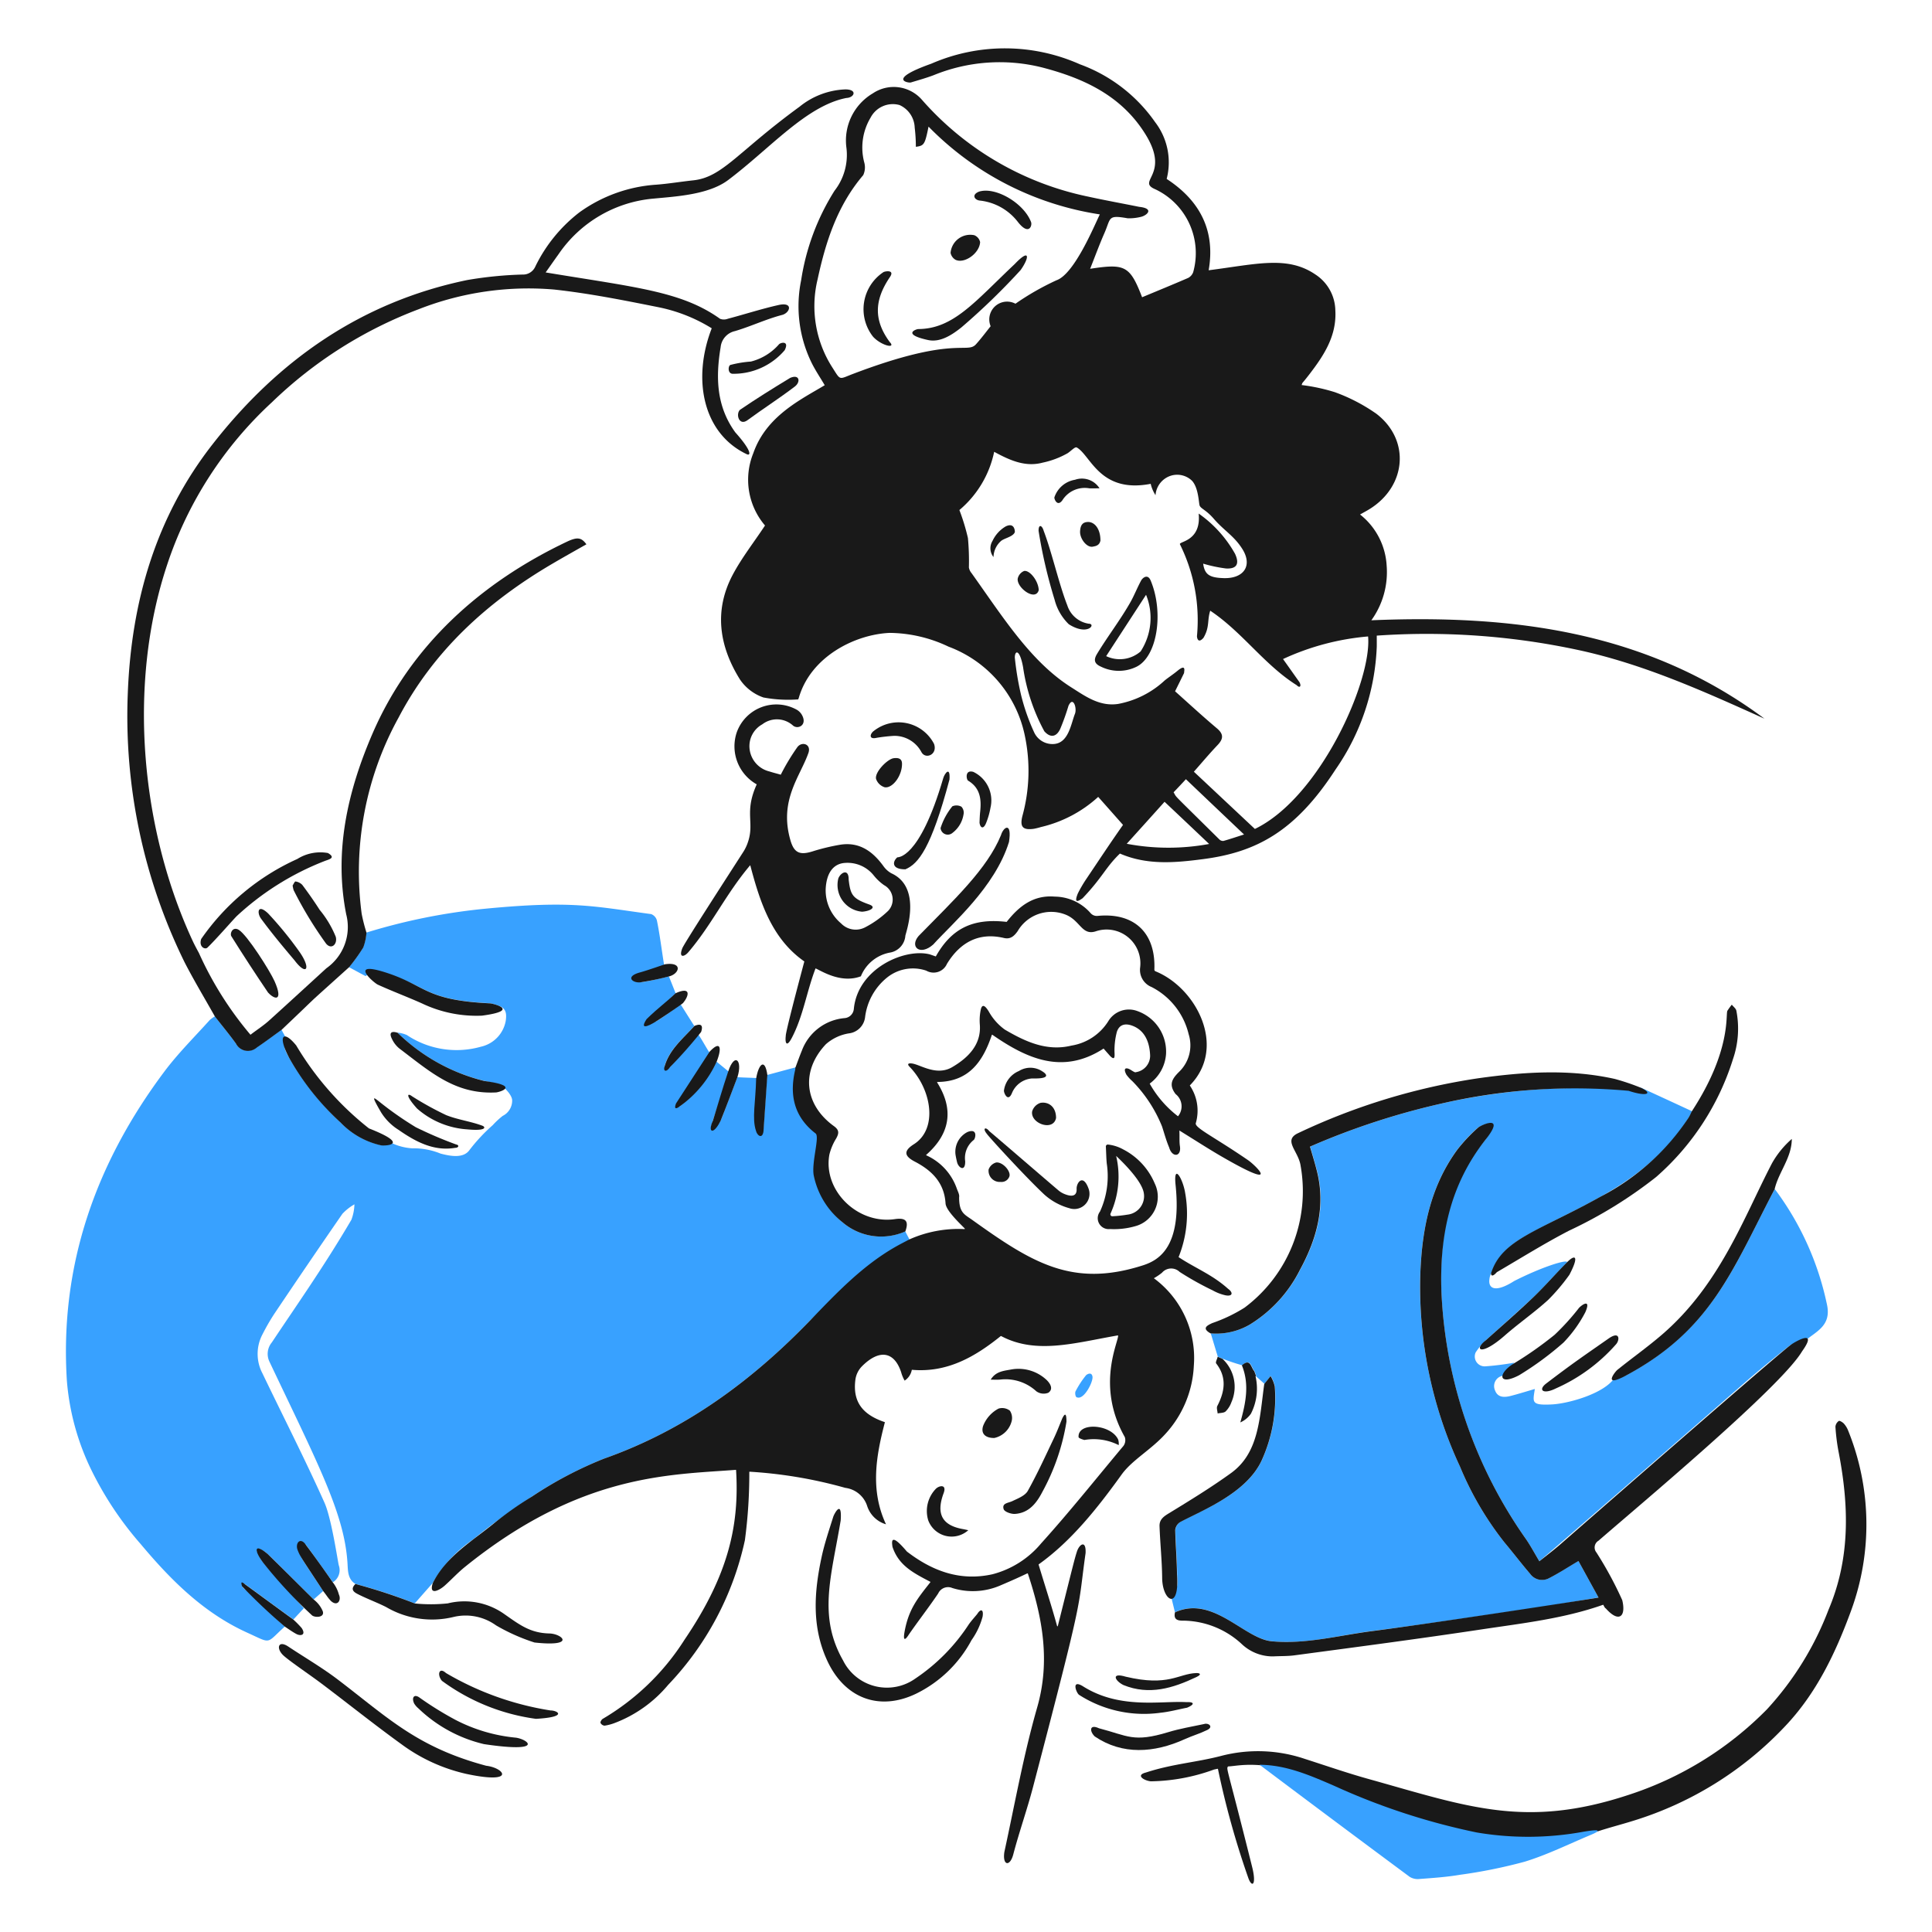 <svg xmlns="http://www.w3.org/2000/svg" viewBox="0 0 200 200" height="800" width="800"><path d="M79.414 111.28c.969-.249 2.137-.585 3.106-.825a3.454 3.454 0 0 1-.072.384 5.727 5.727 0 0 0 2.186 6.445c.372.286-.4 2.873-.177 4.331a7.988 7.988 0 0 0 2.73 4.891 6.136 6.136 0 0 0 6.525.961c.136.28.344.656.488.937a93.738 93.738 0 0 0-10.255 8.2c-6.113 6.344-13.01 11.422-21.423 14.394A40.239 40.239 0 0 0 55 154.966a73.486 73.486 0 0 0-6.028 4.395 13.527 13.527 0 0 0-4.187 4.523l-1.849 2.1a53.458 53.458 0 0 0-6.149-2.018c-.768-.48-.768-1.305-.808-2.033-.281-5.141-2.983-10.224-8.094-20.991a1.86 1.86 0 0 1 .256-1.977c2.491-3.745 5.406-7.87 8.238-12.7a4.974 4.974 0 0 0 .312-1.593 5.281 5.281 0 0 0-1.248.985 957.851 957.851 0 0 0-7.069 10.383 22.046 22.046 0 0 0-1.193 2.073 4.334 4.334 0 0 0-.008 4.067c2.141 4.461 4.4 8.871 6.42 13.385.728 1.626 1.374 6.085 1.481 6.485a1.476 1.476 0 0 1-.616 1.745c-.921-1.289-1.828-2.584-2.77-3.859-.112-.152-.424-.168-.641-.248a1.317 1.317 0 0 0-.1.689c.176.939.048.572 2.506 4.327-.328.3-.656.58-.985.876-5.858-5.8-4.466-4.54-5.6-5.267-.1.08-.193.168-.281.248.734 1.362-.492-.048 4.868 5.924-.361.384-.721.776-1.081 1.161-1.681-1.225-3.362-2.458-5.044-3.683a7 7 0 0 1-.272.232c.16.3.649.576.881.777 1.3 1.126 2.233 2.3 3.554 3.4-2.017 1.809-1.3 1.82-3.9.641-4.509-2.045-7.894-5.428-11.032-9.175a35 35 0 0 1-5.075-7.605 25.722 25.722 0 0 1-2.562-9.286c-.767-11.969 3-22.55 10.1-32.031 1.409-1.88 3.1-3.556 4.683-5.315a3.2 3.2 0 0 1 .536-.385c.721.929 1.467 1.833 2.162 2.778a1.4 1.4 0 0 0 2.177.425c.874-.584 1.706-1.217 2.554-1.826.16.289.312.577.472.865-.432.817.014 1.49.385 2.145a28.208 28.208 0 0 0 5.243 6.565 8.26 8.26 0 0 0 4.187 2.37 3.49 3.49 0 0 0 1.145-.2 5.89 5.89 0 0 0 2.105.536 7.334 7.334 0 0 1 2.931.544c1.016.267 2.354.521 2.986-.352a17.8 17.8 0 0 1 2.41-2.583 8.4 8.4 0 0 1 1.041-.968 1.761 1.761 0 0 0 .977-1.634c-.031-.544-.769-1.224-.769-1.224l-.216-.313c-.624-.152-1.249-.318-1.881-.448a19.472 19.472 0 0 1-9.015-5 3.159 3.159 0 0 1 .977.248 9.272 9.272 0 0 0 7.677 1.209 3.35 3.35 0 0 0 2.562-2.666c.08-.6.112-1.233-.616-1.529a4.776 4.776 0 0 0-1.049-.305c-6.681-.323-6.556-1.834-10.2-2.858-.849-.238-1.777-.608-2.642.049-.576-.3-1.145-.617-1.721-.921a18.811 18.811 0 0 0 1.465-2.042 5.263 5.263 0 0 0 .328-1.537 62.2 62.2 0 0 1 12.492-2.492c8.871-.84 11.054-.226 17 .576a.969.969 0 0 1 .592.657c.312 1.5.5 3.13.753 4.643-.841.28-1.615.654-2.442.968a2.958 2.958 0 0 0-.777.353c.385.136.557.463.917.416.944-.123 1.865-.376 2.794-.584.232.576.46 1.152.692 1.737-1.04 1.008-1.393 1.585-2.625 2.954.6-.224.417.09.736-.112.828-.524 1.617-1.113 2.418-1.673.472.744.936 1.489 1.409 2.225-1.177 1.3-2.61 2.434-3.1 4.211.112.1.224.2.328.3 1.1-1.121 2.081-2.538 3.178-3.65.352.5.849 1.433 1.193 1.937-1.161 1.785-2.226 3.555-3.386 5.34l.24.208a21.792 21.792 0 0 0 2.081-1.953 27.717 27.717 0 0 0 1.769-2.706c.393.336.9.736 1.3 1.072-.592 1.906-1.289 3.755-1.881 5.66.112.048.232.1.344.152.8-.912.175.529 2.386-5.275.648.048 1.465.056 2.105.1-.029 1.27-.268 3.012-.248 4.267a4.042 4.042 0 0 0 .312 1.305l.521-.072c.131-1.954.259-3.891.395-5.828Z" fill="#38a1ff"></path><path d="M115.935 88.36c-1.5 1.441-1.769 2.425-3.866 4.627-.265.176-.993.736-.489-.5a13.575 13.575 0 0 1 .8-1.385c1.335-1.981 2.538-3.811 3.874-5.708-.808-.913-1.657-1.874-2.569-2.9a13.234 13.234 0 0 1-5.932 3.122 6.8 6.8 0 0 1-.745.184c-1.129.149-1.443-.2-1.177-1.3a17.65 17.65 0 0 0 .256-8.358 12.529 12.529 0 0 0-7.893-9.2 14.434 14.434 0 0 0-6.1-1.425c-3.595.16-8.164 2.452-9.4 6.717-.041.143-.136.272-.08.168a13.923 13.923 0 0 1-3.586-.2 4.844 4.844 0 0 1-2.428-1.863c-2.146-3.438-2.716-7.118-.753-10.831.928-1.754 2.178-3.339 3.347-5.108a7.3 7.3 0 0 1-1.209-7.493c1.343-3.859 4.954-5.56 7.389-7.029-.48-.824-1.041-1.633-1.449-2.514a13.333 13.333 0 0 1-.993-8.341 24.191 24.191 0 0 1 3.459-9.279 6.025 6.025 0 0 0 1.233-4.427 5.664 5.664 0 0 1 2.73-5.652 3.874 3.874 0 0 1 5.115.7 31.322 31.322 0 0 0 17.188 9.991c1.745.383 3.514.7 5.268 1.056 1.569.168.848.855.232 1.025a5.052 5.052 0 0 1-1.417.16c-2.114-.368-1.714-.048-2.426 1.569-.521 1.185-.961 2.4-1.465 3.659 3.587-.545 4.115-.352 5.38 2.946 1.6-.665 3.192-1.318 4.771-2a1.1 1.1 0 0 0 .52-.6 7.314 7.314 0 0 0-3.9-8.566c-2.068-.873 1.585-1.444-1.025-5.676-2.473-4.011-6.38-5.82-10.727-6.949a18.065 18.065 0 0 0-11.208.8c-.777.295-1.578.517-2.378.76-.208.064-2.562-.28 2.122-1.945a19.079 19.079 0 0 1 15.394.064 16.287 16.287 0 0 1 7.782 5.988 6.838 6.838 0 0 1 1.193 5.876c3.466 2.258 5.059 5.38 4.347 9.455 5.008-.644 8.161-1.532 11.055.44a4.529 4.529 0 0 1 2.058 3.7c.155 2.666-1.2 4.7-2.722 6.676-.876 1.132-.615.68-.769 1.065a19.306 19.306 0 0 1 3.435.737 18.3 18.3 0 0 1 4.3 2.233c3.537 2.707 3.125 7.5-.7 9.871-.3.184-.6.344-.985.56a7.256 7.256 0 0 1 2.754 5.292 8.519 8.519 0 0 1-1.585 5.66c14.626-.616 28.572 1.145 40.692 10.183-6.292-2.834-12.584-5.686-19.4-7.133a74.642 74.642 0 0 0-20.731-1.462c0 .408.006.785 0 1.153a23.913 23.913 0 0 1-4.283 12.729c-4.155 6.4-8.189 8.537-13.69 9.254-2.883.376-5.788.649-8.614-.576ZM105.12 31.44a27.6 27.6 0 0 1 4.243-2.425c1.857-.64 3.914-5.652 4.491-6.821a31.411 31.411 0 0 1-17.732-9.086c-.377 1.857-.457 1.977-1.313 2.089a16.529 16.529 0 0 0-.12-1.985 2.657 2.657 0 0 0-1.57-2.338 2.593 2.593 0 0 0-2.994 1.3 6.03 6.03 0 0 0-.664 4.619 1.906 1.906 0 0 1-.1 1.337C86.7 21.246 85.48 25 84.642 28.9a11.753 11.753 0 0 0 1.513 9.126c.9 1.409.648 1.25 2.169.672 10.516-3.998 11.776-2.012 12.713-3.063.59-.659 1.121-1.377 1.513-1.865a1.843 1.843 0 0 1 2.57-2.33Zm29.412 39.2c.208.417.008.617-.3.289-3.346-2.1-5.628-5.5-8.95-7.71-.328 1.025-.04 1.69-.7 2.81-.616.7-.68-.136-.672-.184a17.673 17.673 0 0 0-1.761-9.494c-.162-.32 2.225-.281 1.937-3.187a12.6 12.6 0 0 1 3.763 4.163c.482 1.032.192 1.587-.937 1.521a14.738 14.738 0 0 1-2.362-.5c.16 1.121.633 1.457 2.138 1.5 2.065.055 3.01-1.289 1.913-3.026-.849-1.345-1.883-1.888-2.938-3.106-.81-.936-1.321-1.033-1.473-1.369-.1-.225-.1-1.8-.777-2.562a2.2 2.2 0 0 0-2.321-.5 2.288 2.288 0 0 0-1.473 1.977 3.717 3.717 0 0 1-.5-1.177c-5.276 1.023-6.212-2.967-7.653-3.762-.185-.1-.568.344-.944.592a8.912 8.912 0 0 1-2.586.977c-1.817.489-3.419-.256-5.02-1.121a10.722 10.722 0 0 1-3.6 6.028 21.827 21.827 0 0 1 .884 2.901 25.824 25.824 0 0 1 .1 3.042 1.206 1.206 0 0 0 .273.585c3.287 4.61 6.137 9.176 10.319 11.824 1.465.928 2.93 2.005 4.851 1.721a9.677 9.677 0 0 0 4.811-2.418c.344-.288.9-.648 1.353-1.024.978-.808.625.2.673.232-.464.944-.464.944-.937 1.9 1.417 1.265 2.844 2.583 4.331 3.835.722.607.67 1.1.064 1.737-.828.869-1.593 1.785-2.449 2.754 2.161 2.025 4.243 3.979 6.316 5.924 6.765-3.258 12.128-15.379 11.72-19.926a26.154 26.154 0 0 0-8.806 2.338c.632.882 1.169 1.651 1.713 2.411Zm-9.358 16.732a1671.836 1671.836 0 0 0-4.62-4.371c-1.224 1.369-2.513 2.794-3.914 4.347a23.169 23.169 0 0 0 8.534.019Zm-3.683-5.348c.434.679-.53-.336 4.747 4.884a.528.528 0 0 0 .417.144c.722-.2 1.433-.448 2.129-.665a4273.71 4273.71 0 0 1-6.02-5.724c-.384.42-.817.876-1.273 1.356Zm-10.9-8.9a24.067 24.067 0 0 1-.833 2.322c-.39.857-1.025.961-1.649.256a19.83 19.83 0 0 1-2.2-6.637c-.35-1.905-.856-1.753-.856-.992a30.729 30.729 0 0 0 .64 3.842 21.434 21.434 0 0 0 1.345 3.859 2.085 2.085 0 0 0 2.106 1.241c1.479-.141 1.719-2.064 2.137-3.13.23-.607-.213-1.913-.693-.768Z" fill="#191919"></path><path d="M154.186 132.422c-.136.929.544 1.473 2.57.184 2.89-1.465 5.415-2.241 5.479-1.953-3.925 4.086-1.692 2.023-8.405 8.078a7.1 7.1 0 0 0-1.069 1.269 1.021 1.021 0 0 0 1.016 1.441 29.023 29.023 0 0 0 2.987-.377l-1.153 1.345a1.088 1.088 0 0 0-.841 1.537c.29.76.985.722 1.641.553.833-.215 1.649-.473 2.474-.713-.2 1.361-.432 1.71 1.761 1.6 1.665-.082 5.22-1.064 6.389-2.61a7.04 7.04 0 0 0 1.345-.424c8.905-4.843 10.962-10.94 15.338-19.269a30.2 30.2 0 0 1 5.38 11.832c.567 2.33-1.073 2.882-2.274 3.915a4.119 4.119 0 0 0-1.489.408c-1.659 1.3-3.29 2.642-4.875 4.027-6.307 5.509-20.318 17.708-21.111 18.348-.5-.832-.89-1.568-1.353-2.249a48.026 48.026 0 0 1-8.782-25.6c-.209-5.764.685-11.235 4.588-15.827a5.323 5.323 0 0 0 .6-1.425c-.072-.072-.144-.152-.216-.224a3.41 3.41 0 0 0-1.177.432 15.862 15.862 0 0 0-2.162 2.3c-2.774 3.792-3.637 8.19-3.818 12.769a43.975 43.975 0 0 0 4.107 20.03 32.723 32.723 0 0 0 4.595 7.837c.905 1.073 1.746 2.193 2.658 3.25a1.522 1.522 0 0 0 1.9.489c1.042-.525 2.025-1.169 3.106-1.81.641 1.161 1.313 2.394 2.082 3.787-2.242.368-4.347.755-6.461 1.065-5.667.831-11.328 1.675-17.012 2.409-3.442.445-6.845 1.4-10.367 1.049-2.911-.289-6.072-4.8-10.007-2.994-.144-.6-.3-1.209-.44-1.809.9-.5.68-1.377.672-2.138-.016-1.529-.153-3.058-.184-4.595a1.128 1.128 0 0 1 .521-.816c2.116-1.173 6.816-2.868 8.437-6.4a15.561 15.561 0 0 0 1.345-7.645 3.874 3.874 0 0 0-.432-1.065c-.216.272-.44.545-.656.817-.3-.264-.6-.537-.9-.8l.064-.008-.192-.512c-.352-.352-.376-1.409-1.281-.6a20.42 20.42 0 0 1-2.514-.88c-.248-.809-.488-1.617-.736-2.426a6.876 6.876 0 0 0 4.051-.9 14.036 14.036 0 0 0 5.187-5.635c1.768-3.228 2.727-6.622 1.761-10.328-.215-.824-.464-1.633-.7-2.465a76.051 76.051 0 0 1 13.5-4.435 65.266 65.266 0 0 1 20.014-1.4c.232.024.488-.168.729-.265q2.641 1.214 5.291 2.442a7.34 7.34 0 0 1-.344.673c-4.155 6.5-10.48 8.785-16.123 11.8-1.848.987-3.579 2.129-4.307 4.259a1.57 1.57 0 0 0-.207.652Z" fill="#38a1ff"></path><path d="M93.72 127.475a6.152 6.152 0 0 1-6.525-.961 8.3 8.3 0 0 1-2.97-4.9c-.2-1.381.635-3.947.208-4.275-2.233-1.719-2.735-3.986-2.113-6.6a.824.824 0 0 0 .008-.192c.224-.592.434-1.192.68-1.785a5.2 5.2 0 0 1 4.46-3.37 1.041 1.041 0 0 0 .92-.945c.4-4.186 5.252-6.316 7.862-5.652l.624.216c1.633-2.9 3.827-3.979 7.317-3.578.016 0 .024 0 .032-.016 1.249-1.585 2.738-2.786 4.964-2.6a4.992 4.992 0 0 1 3.714 1.713.854.854 0 0 0 .681.288c3.826-.39 6.092 1.745 5.916 5.6.024.04.048.072.072.112 4.275 1.7 7.474 7.873 3.618 11.816-.008.008-.016.032-.008.04a4.632 4.632 0 0 1 .609 3.883c-.137.481 1.9 1.419 5.427 3.843.712.489 3.629 3.294-2.7-.36-1.457-.842-2.866-1.762-4.427-2.722.032.64-.018 1.137.056 1.617.172 1.129-.809 1.209-1.113.144-.3-.7-.5-1.449-.737-2.178a14.328 14.328 0 0 0-3.074-4.691 4.032 4.032 0 0 1-.616-.672c-.4-.75.024-.761.44-.5.168.1.464.313.544.24a1.722 1.722 0 0 0 1.473-1.7c-.056-1.577-.664-2.689-1.881-3.122-.7-.248-1.306-.12-1.561.641a7.532 7.532 0 0 0-.248 2.065c.023.5.056.945-.448.448-.265-.3-.473-.536-.681-.776-4.2 2.722-7.885 1.089-11.512-1.425a.035.035 0 0 0-.056.016c-.907 2.7-2.337 4.843-5.628 4.867a.039.039 0 0 0-.032.056c1.746 2.774 1.361 5.292-1.129 7.485a.034.034 0 0 0 .008.056 5.905 5.905 0 0 1 3.147 3.419c.1.3.3.632.248.912-.008 1.626.561 1.784 1.369 2.362 6.164 4.411 10.351 7.043 17.668 4.691 1.721-.553 4.022-1.985 3.37-8.309-.242-2.346.758-.657.993.824a12.068 12.068 0 0 1-.673 6.613.029.029 0 0 0 .016.04c1.706 1.129 3.475 1.8 5.1 3.266.528.368.5.814-.264.672a4.776 4.776 0 0 1-1.329-.512 30.932 30.932 0 0 1-3.426-1.913 1.256 1.256 0 0 0-1.826.088 5.952 5.952 0 0 1-.84.568 10.247 10.247 0 0 1 4.139 9.039 11.189 11.189 0 0 1-2.914 7.044c-1.513 1.684-3.467 2.72-4.564 4.243-2.53 3.515-5.211 6.885-8.574 9.287-.016.008-.016.024-.016.04.657 2.185 1.337 4.253 1.914 6.356a.039.039 0 0 0 .072 0c1.638-6.54 1.71-6.855 1.969-7.685.253-.81.977-1.265.905.136-.872 6.143.035 3.334-5.436 24.2-.615 2.346-1.432 4.643-2.049 6.989-.344 1.305-1.137 1.16-.921-.257 1.089-5 1.987-10.054 3.394-14.954 1.387-4.827.546-9.305-.96-13.858-.034-.1-.019.022-2.93 1.257a7.159 7.159 0 0 1-4.892.232 1.124 1.124 0 0 0-1.465.569c-.964 1.423-2.02 2.783-3 4.195-.066.1-.762 1.26-.464-.32.427-2.265 1.321-3.355 2.65-5.036a.039.039 0 0 0-.008-.056c-1.739-.912-3.259-1.673-3.907-3.611-.064-.48-.264-1.593 1.489.481 2.626 2.017 5.507 3.1 8.862 2.353a9.75 9.75 0 0 0 5.036-3.194c2.952-3.267 5.7-6.722 8.525-10.095a1.014 1.014 0 0 0 .137-.912c-3.063-5.389-.556-10.02-.7-10.528-4.431.765-8.459 2.007-12.1.072a.036.036 0 0 0-.04 0c-2.65 2.13-5.524 3.819-9.207 3.491a1.7 1.7 0 0 1-.744 1.121 3.746 3.746 0 0 1-.368-.889c-.717-2.139-2.258-2.386-4.043-.6a2.437 2.437 0 0 0-.689 1.409c-.276 2.187.649 3.57 3.026 4.371.016.008.032.024.024.04-.912 3.49-1.529 7.012.12 10.543a2.912 2.912 0 0 1-1.953-1.905 2.733 2.733 0 0 0-2.257-1.866 46.769 46.769 0 0 0-9.9-1.673.037.037 0 0 0-.04.032 52.011 52.011 0 0 1-.457 7.061 31.266 31.266 0 0 1-7.949 14.978 13.405 13.405 0 0 1-5.564 3.955 5.006 5.006 0 0 1-1.017.264.523.523 0 0 1-.416-.288c-.039-.1.112-.353.24-.424a25.076 25.076 0 0 0 8.454-8.182c4.568-6.732 5.686-11.873 5.34-17.556 0-.024-.016-.04-.04-.032-6.822.525-16.067.383-28.028 10.047-.744.6-1.393 1.313-2.113 1.953-.513.456-1.657 1.073-1.217-.28 1.385-2.778 4.107-4.354 6.4-6.236a34.74 34.74 0 0 1 3.859-2.714A40.131 40.131 0 0 1 62.522 151c8.415-2.968 15.31-8.05 21.423-14.394 2.675-2.776 5.354-5.595 8.758-7.537.464-.265.953-.512 1.425-.761a12.445 12.445 0 0 1 5.716-1.072.037.037 0 0 0 .024-.064c-.561-.574-1.941-1.874-1.985-2.594-.133-2.161-1.434-3.418-3.187-4.331-1.105-.576-1.175-1.111-.088-1.8 2.517-1.6 1.82-5.686-.448-8.014-.32-.328-.072-.4.328-.328.865.16 2.5 1.3 4.091.36 1.65-.968 3.028-2.337 2.85-4.435a5.388 5.388 0 0 1 .088-1.449c.166-.876.608-.256.849.144a5.737 5.737 0 0 0 1.649 1.857c2.122 1.248 4.347 2.282 6.9 1.658a5.538 5.538 0 0 0 3.818-2.53 2.486 2.486 0 0 1 3.018-1.041 4.454 4.454 0 0 1 2.955 4.475 4.16 4.16 0 0 1-1.674 3.018c-.016.016-.008.032.008.056a11.067 11.067 0 0 0 2.906 3.339 1.615 1.615 0 0 0-.248-2.3c-.768-1.009-.321-1.618.36-2.3a3.807 3.807 0 0 0 .993-3.89 7.422 7.422 0 0 0-3.843-4.892 1.905 1.905 0 0 1-1.184-1.993 3.5 3.5 0 0 0-4.547-3.787c-1.5.52-1.624-1.132-3.211-1.729a4.017 4.017 0 0 0-4.915 1.721c-.366.522-.76.871-1.425.713-2.656-.632-4.582.519-5.9 2.682a1.512 1.512 0 0 1-2.138.7 4.276 4.276 0 0 0-4.059.713 6.242 6.242 0 0 0-2.273 4.083 1.915 1.915 0 0 1-1.7 1.7 4.735 4.735 0 0 0-2.362 1.12c-2.614 2.774-2.236 6.256.833 8.478.576.417.522.754.232 1.281a5.8 5.8 0 0 0-.7 1.657c-.688 3.718 2.93 7.27 6.805 6.685 1.12-.157 1.436.219 1.056 1.276Z" fill="#191919"></path><path d="M37.937 96.541a5.474 5.474 0 0 1-.328 1.537 18.811 18.811 0 0 1-1.465 2.042c-5.447 4.91-2.228 1.97-7 6.492-.848.609-1.687 1.244-2.554 1.826a1.393 1.393 0 0 1-2.177-.425c-.688-.945-1.441-1.857-2.162-2.778-1.048-1.865-2.153-3.7-3.13-5.595a57.753 57.753 0 0 1-5.892-27.868c.36-9.478 2.89-18.26 8.79-25.8C28.8 37.293 37.407 31.256 48.36 28.991a39.954 39.954 0 0 1 5.724-.569 1.385 1.385 0 0 0 1.329-.824 15.791 15.791 0 0 1 4.547-5.6 15.328 15.328 0 0 1 8.006-2.882c1.273-.1 2.538-.313 3.811-.449 3.025-.321 4.6-2.958 10.983-7.613a7.985 7.985 0 0 1 4.764-1.8c1.272.011.92.857.088.889-4.151.812-7.905 5.242-12.241 8.5-2.037 1.532-5.5 1.7-7.693 1.914a13.286 13.286 0 0 0-9.855 5.756c-.456.632-.9 1.273-1.337 1.889 9.334 1.547 14.078 1.957 18.053 4.8a1.115 1.115 0 0 0 .792 0c1.756-.463 3.488-1.028 5.26-1.425 1.569-.351 1.2.81.376 1.025-1.665.434-3.234 1.186-4.883 1.673a1.9 1.9 0 0 0-1.484 1.664c-.518 3.115-.449 6.117 1.521 8.823 1.673 1.865 1.65 2.479 1.168 2.249-4.535-2.162-5.651-7.773-3.61-13.025A16.721 16.721 0 0 0 68.15 31.8c-3.57-.715-7.157-1.431-10.775-1.826a31.086 31.086 0 0 0-14.026 2.034 44.439 44.439 0 0 0-15.195 9.63 39.875 39.875 0 0 0-10.847 16.813c-4.2 12.607-2.645 27.62 2.674 39.027.19.409.608 1.169.608 1.169a35.79 35.79 0 0 0 5.34 8.47c.68-.521 1.344-.946 1.929-1.473 1.895-1.708 5.846-5.338 5.94-5.42a5.219 5.219 0 0 0 2.042-5.572c-1.279-6.461.127-12.7 2.714-18.693 3.946-9.137 11.209-15.64 20.126-19.878 1.128-.536 1.521-.416 2.025.265-1.185.672-2.377 1.338-3.546 2.025C50.47 62.3 44.892 67.352 41.252 74.3a33.043 33.043 0 0 0-3.811 20.3 17.65 17.65 0 0 0 .496 1.941Z" fill="#191919"></path><path d="M121.635 166.91c3.936-1.805 7.146 2.727 10.007 2.994 3.516.329 6.917-.6 10.367-1.048 5.677-.731 21.231-3.1 23.473-3.475-.769-1.393-1.441-2.626-2.082-3.786-1.081.64-2.064 1.284-3.106 1.809a1.52 1.52 0 0 1-1.9-.489c-.914-1.063-1.761-2.185-2.658-3.25a32.85 32.85 0 0 1-4.595-7.837 43.936 43.936 0 0 1-4.107-20.03c.177-4.571 1.037-8.969 3.818-12.769a16.8 16.8 0 0 1 2.162-2.3c.282-.262 2.905-1.449.793 1.217-3.741 4.722-4.8 10.063-4.588 15.827a48.085 48.085 0 0 0 8.782 25.6c.463.681.849 1.409 1.353 2.25.8-.641 1.53-1.193 2.218-1.794 6.305-5.509 22.1-19.292 23.768-20.582.375-.29 2.986-1.841 1.2.657-2.2 3.7-16.876 15.947-21.062 19.589a.812.812 0 0 0-.217 1.217 38.151 38.151 0 0 1 2.674 4.939c.417 1.73-.36 2.37-1.7.857-.12-.056-.184-.248-.272-.384-4.1 1.449-8.4 1.921-12.649 2.562-6.42.968-12.855 1.812-19.293 2.673-.729.1-1.465.072-2.2.112a4.652 4.652 0 0 1-3.3-1.3 9.06 9.06 0 0 0-6-2.4c-.59.013-1.062-.09-.886-.859Z" fill="#191919"></path><path d="M127.167 182.857c-.5.112-1 .216-1.5.328a19.842 19.842 0 0 1-6.541 1.217c-.688-.071-1.609-.632-.5-.912 2.738-.9 5.244-1.05 7.83-1.73a15.137 15.137 0 0 1 8.6.313c2.185.7 4.356 1.456 6.565 2.073 10.3 2.874 16.29 5.2 27.027 1.641a35.414 35.414 0 0 0 14.282-8.854 32.01 32.01 0 0 0 6.356-10.287c2.3-5.4 2.113-10.9 1.017-16.491a20.781 20.781 0 0 1-.3-2.466.814.814 0 0 1 .352-.593c.08-.055.4.136.536.289a2.4 2.4 0 0 1 .44.736 25.929 25.929 0 0 1 .273 18.669c-1.6 4.356-3.577 8.5-6.8 11.9a36.147 36.147 0 0 1-15.683 9.783c-1.234.387-2.6.735-3.883 1.161-.44.04-.872.047-1.3.12a31.519 31.519 0 0 1-11.056.072 63.408 63.408 0 0 1-14.794-4.851c-6.847-3.133-9.848-2.134-10.921-2.118Z" fill="#191919"></path><path d="M84.425 100.248c-.92 2.386-1.278 4.969-2.473 7.221-.524.987-.7.5-.609-.24-.016-.392 1.3-5.372 1.922-7.7-3.315-2.313-4.564-6.012-5.6-9.966-2.53 2.986-3.961 6.142-6.413 9.014-.409.479-1.016.624-.624-.4.12-.393 4.344-6.916 6.34-10.023a4.426 4.426 0 0 0 .441-.929c.737-2.083-.4-3.1.928-6.028a4.519 4.519 0 0 1-2.073-5.372 4.354 4.354 0 0 1 6.188-2.37 1.444 1.444 0 0 1 .592.609c.537 1.041-.5 1.488-.984 1.017a2.48 2.48 0 0 0-3.146-.1A2.578 2.578 0 0 0 77.6 77.56a2.7 2.7 0 0 0 2.049 2.3c.392.128.793.224 1.177.336a22.376 22.376 0 0 1 1.737-2.882c.49-.591 1.441-.264 1.121.641-.876 2.479-3.056 4.89-1.857 9.038.384 1.329 1 1.548 2.305 1.137a21.371 21.371 0 0 1 2.778-.673c2.026-.349 3.423.661 4.547 2.21a2.508 2.508 0 0 0 .817.736c3.17 1.441 1.545 6 1.449 6.461a1.915 1.915 0 0 1-1.532 1.736 4.031 4.031 0 0 0-3.074 2.466c-2.082.791-4.139-.594-4.692-.818Zm1.049-8.206a4.467 4.467 0 0 0 1.593 3.547 2.1 2.1 0 0 0 2.49.408 10.3 10.3 0 0 0 2.378-1.7 1.692 1.692 0 0 0-.417-2.666 5.2 5.2 0 0 1-1.064-1 3.47 3.47 0 0 0-2.938-1.305c-1.306.066-1.968 1.116-2.042 2.716Z" fill="#191919"></path><path d="M130.393 182.689c2.754.016 5.2 1.089 7.67 2.154a69.385 69.385 0 0 0 14.794 4.851 31.729 31.729 0 0 0 11.055-.072c2.72-.454.913.264.665.368-2.234.937-4.426 2.022-6.733 2.73a52.9 52.9 0 0 1-6.732 1.361c-1.385.234-2.786.328-4.187.432a1.59 1.59 0 0 1-.985-.216q-7.792-5.778-15.547-11.608Z" fill="#38a1ff"></path><path d="M169.853 112.6c1.272.584.7.968-1.265.32a61.509 61.509 0 0 0-19.478 1.345 76.132 76.132 0 0 0-13.5 4.435c.24.832.494 1.649.7 2.465.953 3.7.008 7.093-1.761 10.328a13.985 13.985 0 0 1-5.187 5.636 6.9 6.9 0 0 1-4.051.9c-.921-.528-.368-.807.184-1.065a15.965 15.965 0 0 0 3.346-1.6 15.06 15.06 0 0 0 5.8-14.674c-.22-1.549-1.875-2.642-.248-3.394a66.165 66.165 0 0 1 18.645-5.676c4.707-.658 9.427-.977 14.13.072a23.882 23.882 0 0 1 2.685.908Z" fill="#191919"></path><path d="M154.362 131.774c1.143-3.519 4.949-4.332 11.352-7.91a24.278 24.278 0 0 0 9.078-8.149c.136-.217.232-.449.344-.673 4.119-6.293 3.48-10.056 3.683-10.407a7.232 7.232 0 0 1 .456-.632c.16.208.426.392.472.624a9.7 9.7 0 0 1-.352 5.02 26.847 26.847 0 0 1-7.957 12.2 45.92 45.92 0 0 1-9.023 5.556c-2.545 1.321-4.979 2.842-7.461 4.291-.584.664-.626.183-.592.08Z" fill="#191919"></path><path d="M101.717 167.359a7.521 7.521 0 0 1-1.144 2.425 12.955 12.955 0 0 1-5.692 5.524c-3.867 1.889-7.476.488-9.271-3.45-1.584-3.475-1.335-7.037-.568-10.624.3-1.425.781-2.827 1.217-4.219.095-.3.928-1.873.768.393-.97 5.8-2.369 9.882.248 14.482a5.066 5.066 0 0 0 7.47 1.881 19.653 19.653 0 0 0 5.547-5.62c.266-.375.577-.712.873-1.073.36-.578.68-.478.552.281Z" fill="#191919"></path><path d="M183.71 123.1c-4.41 8.435-6.55 14.538-15.338 19.269-2.53 1.362-1.192-.359-.953-.552 1.535-1.241 3.156-2.384 4.651-3.675 6.016-5.191 8.463-12.158 11.376-17.74a9.58 9.58 0 0 1 2.041-2.5c-.008 1.96-1.36 3.417-1.777 5.198Z" fill="#191919"></path><path d="M130.874 143.27c.216-.272.44-.545.656-.817a3.64 3.64 0 0 1 .432 1.065 15.525 15.525 0 0 1-1.345 7.645c-1.582 3.452-6.244 5.215-8.437 6.4a1.1 1.1 0 0 0-.521.816c.034 1.529.168 3.058.184 4.595.289 3.843-1.514 2.786-1.537.377-.017-1.786-.207-3.563-.272-5.348-.024-.656.361-.976.913-1.313 2.2-1.343 4.408-2.694 6.492-4.2 2.881-2.09 2.939-5.604 3.435-9.22Z" fill="#191919"></path><path d="M48.312 183.642a17.911 17.911 0 0 1-6.756-3.082c-2.812-2.031-5.523-4.205-8.294-6.293-1.2-.905-3.487-2.441-4-2.97-.69-.719-.429-1.517.577-.848 1.723 1.146 3.523 2.192 5.163 3.442 5.172 3.941 8.181 6.986 15.331 8.9 1.926.226 3.106 1.942-2.021.851Z" fill="#191919"></path><path d="M36.792 163.972a57.809 57.809 0 0 1 6.149 2.018 16.815 16.815 0 0 0 3.41-.008 7.135 7.135 0 0 1 5.828 1.088c1.594 1.112 2.69 1.98 4.691 2.026 1.337.03 2.81 1.409-1.537.936a19.811 19.811 0 0 1-3.987-1.777 5.385 5.385 0 0 0-4.446-.855 9.4 9.4 0 0 1-6.932-1.041c-.912-.459-1.875-.814-2.786-1.265-.43-.216-1.022-.481-.39-1.122Z" fill="#191919"></path><path d="M114.478 118.693a.2.2 0 0 1 .232-.208 4.153 4.153 0 0 1 1.561.5 7.029 7.029 0 0 1 3.267 3.53 3.15 3.15 0 0 1-2.042 4.427 7.977 7.977 0 0 1-2.593.289 1.131 1.131 0 0 1-1.033-1.81 8.753 8.753 0 0 0 .7-4.987c-.049-.516-.054-1.029-.092-1.741Zm1.065.968a9.286 9.286 0 0 1-.576 5.957.2.2 0 0 0 .2.288 14.24 14.24 0 0 0 1.553-.168 1.922 1.922 0 0 0 1.609-2.538c-.475-1.44-2.754-3.5-2.786-3.539Z" fill="#191919"></path><path d="M95.1 96.886c3.633-3.716 7.085-6.92 8.518-10.424.272-.912 1.161-1.393.832.7-1.457 4.707-5.908 8.462-7.845 10.615-1.372 1.214-2.477.229-1.505-.891Z" fill="#191919"></path><path d="M21.47 98.1c-.247.233-.913-.081-.641-.9a24.205 24.205 0 0 1 9.951-8.28 4.471 4.471 0 0 1 3.162-.616c.9.52.056.672-.32.824a28.611 28.611 0 0 0-9.1 5.692c-.29.273-2.247 2.519-3.052 3.28Z" fill="#191919"></path><path d="M50.106 180.552a14.632 14.632 0 0 1-6.8-3.707 2.079 2.079 0 0 1-.432-.5c-.29-.608-.008-1.041.592-.585a34.522 34.522 0 0 0 3.643 2.258 17 17 0 0 0 6.292 1.865c1.299.179 3.005 1.605-3.295.669Z" fill="#191919"></path><path d="M102.414 117.1c.616.5 5.389 4.628 7.189 6.156a2.311 2.311 0 0 0 .664.376c.589.229 1.222.272 1.185-.56-.028-.625.67-1.643 1.257.032a1.573 1.573 0 0 1-2.009 1.969 6.4 6.4 0 0 1-2.57-1.393c-1.912-1.778-5.836-6.068-5.98-6.316-.473-.585-.112-.745.264-.264Z" fill="#191919"></path><path d="M124.974 179.087c-.833.407-1.482.568-2.33.952-3.167 1.436-6.452 1.654-9.311-.28-.544-.512-.592-1.321.433-.848 3.009.782 3.553 1.5 7.173.4 1.209-.368 2.473-.577 3.714-.841.433-.152 1.009.28.321.617Z" fill="#191919"></path><path d="M55.485 177.934A21.193 21.193 0 0 1 45.751 174c-.521-.608-.313-1.473.416-.808a30.737 30.737 0 0 0 10.823 3.874c.71-.005 1.874.676-1.505.868Z" fill="#191919"></path><path d="M93.72 89.993c-1.5 0-1.3-.849-.833-1.241.008-.024 2.27.3 4.756-8.19.153-.525.744-1.281.648.128-1.905 7.149-3.226 8.735-4.571 9.303Z" fill="#191919"></path><path d="M156.764 141.116a38.108 38.108 0 0 0 4.178-2.946 24.708 24.708 0 0 0 2.522-2.786c.424-.424 1.233-.888.649.457a13.418 13.418 0 0 1-2.258 3.138 32.132 32.132 0 0 1-4.587 3.378c-2.218 1.169-2.242-.216-.504-1.241Z" fill="#191919"></path><path d="M127.167 182.737c-.207.664-.44-1.055 2.458 10.543.456 1.828 0 2.162-.377 1.193a88.268 88.268 0 0 1-3.178-11.408c-.578 0-.791.092 1.097-.328Z" fill="#191919"></path><path d="M110.4 147.177a22.633 22.633 0 0 1-2.489 7.253c-.6 1.16-1.394 2.2-2.85 2.289-.393.023-1.072-.216-1.161-.488-.207-.633.465-.631.889-.833.585-.278 1.327-.561 1.609-1.065.989-1.771 1.833-3.626 2.706-5.459.32-.673.584-1.377.872-2.066.283-.552.424-.496.424.369Z" fill="#191919"></path><path d="M122.884 176.781c-.913.176-1.817.425-2.738.52a12.434 12.434 0 0 1-8.438-1.849c-.288-.192-.858-1.677.425-.872 3.819 2.395 8.041 1.471 10.687 1.625.785-.04.921.216.064.576Z" fill="#191919"></path><path d="M153.83 138.731c1.633-1.473 3.3-2.915 4.891-4.435 1.216-1.161 2.322-2.449 3.514-3.643.841-.841 1.253-.64.228 1.313a20.235 20.235 0 0 1-2.2 2.6c-1.426 1.3-3.033 2.411-4.483 3.682-2.497 2.19-3.263 1.491-1.95.483Z" fill="#191919"></path><path d="M160.07 143.214c2.75-2.095 3.658-2.7 6.452-4.651 1.2-.837 1.162.184.761.608a17.963 17.963 0 0 1-6.212 4.555c-1.361.674-1.871.147-1.001-.512Z" fill="#191919"></path><path d="M28.419 101.569c.919 2.07.064 1.977-.673 1.177q-1.945-2.871-3.794-5.82c-.192-.305.141-1.045.76-.673.877.527 3.23 4.247 3.707 5.316Z" fill="#191919"></path><path d="M95.385 77.856a3.16 3.16 0 0 0-2.826-1.681 17.04 17.04 0 0 0-1.793.2c-.881.209-.689-.432-.32-.7a4.135 4.135 0 0 1 6.244 1.329c.392 1.109-.873 1.645-1.305.852Z" fill="#191919"></path><path d="M30.292 91.666c.08-.112.216-.432.3-.416a1.2 1.2 0 0 1 .7.352q.947 1.261 1.8 2.586a10.576 10.576 0 0 1 1.665 2.786c.2.744-.432 1.385-1 .712a40.312 40.312 0 0 1-3.362-5.54 4.017 4.017 0 0 1-.103-.48Z" fill="#191919"></path><path d="M82.28 40.014c-1.6 1.217-3.29 2.3-4.9 3.483-.849.624-1.233-.561-.8-1.057 1.7-1.161 3.45-2.25 5.22-3.322.976-.418 1.1.423.48.896Z" fill="#191919"></path><path d="M27.266 161.8c-1.009-1.329-.969-2.114.456-.921 1.593 1.561 3.17 3.138 4.755 4.707a2.943 2.943 0 0 1 .929 1.193c.24.665-.752.7-1.089.456a48.267 48.267 0 0 1-5.051-5.435Z" fill="#191919"></path><path d="M75.827 38.693c-.512-.036-.456-.808-.224-.912a11.428 11.428 0 0 1 2.13-.353 5.7 5.7 0 0 0 2.906-1.785c.175-.193 1.1-.4.592.609a6.946 6.946 0 0 1-5.404 2.441Z" fill="#191919"></path><path d="M100.236 158.408a2.584 2.584 0 0 1-4.146-1.024 3.308 3.308 0 0 1 .8-3.275c.352-.336 1.144-.48.793.465-.83 2.231-.068 3.344 1.985 3.714.144.026.288.056.568.12Z" fill="#191919"></path><path d="M123.845 173.611c-2.41 1.144-4.876 1.913-7.55.824-.9-.448-1.3-1.329.241-.864 4.432 1.05 5.439-.309 7.293-.376.36-.013.64.119.016.416Z" fill="#191919"></path><path d="M102.558 142.821c.528-.88 1.4-.912 2.137-1.056a4.25 4.25 0 0 1 3.675 1.113c.376.376.689.929.152 1.3a1.305 1.305 0 0 1-1.241-.152 4.711 4.711 0 0 0-3.762-1.209c-.312.022-.641.004-.961.004Z" fill="#191919"></path><path d="M30.484 99.407c-1.193-1.407-2.374-2.826-3.466-4.315-.425-.578-.369-1.592.752-.52a37.694 37.694 0 0 1 3.266 4.011c1.185 1.717.697 2.482-.552.824Z" fill="#191919"></path><path d="M33.454 164.705c-2.2-3.366-2.38-3.543-2.65-4.263-.262-.7.288-1.377.873-.5a117.256 117.256 0 0 1 2.77 3.859 3.437 3.437 0 0 1 .632 1.257c.288.6-.152 1.305-.84.656-.409-.461-.281-.361-.785-1.009Z" fill="#191919"></path><path d="M29.491 168.391a59.392 59.392 0 0 1-4.435-4.179c-.1-.352-.136-.568.272-.232 1.682 1.225 3.363 2.458 5.044 3.683a9.926 9.926 0 0 1 .857.872c.488.745-.118.844-.545.617s-.8-.505-1.193-.761Z" fill="#191919"></path><path d="M102.934 148.858c-.9.016-1.425-.425-1.161-1.249a3.429 3.429 0 0 1 1.6-1.793 1.3 1.3 0 0 1 1.168.216 1.363 1.363 0 0 1 .16 1.177 2.377 2.377 0 0 1-1.767 1.649Z" fill="#191919"></path><path d="M79.438 111.288c-.136 1.937-.264 3.874-.4 5.812-.112.856-.665.464-.785-.056-.423-1.271-.033-2.955.024-5.4.24-1.469.905-2.182 1.161-.356Z" fill="#191919"></path><path d="m126.054 140.452.5.216a3.957 3.957 0 0 1 .92 4.491 2.527 2.527 0 0 1-.6.953c-.186.166-.545.144-.825.208-.016-.264-.136-.576-.032-.777.778-1.5 1-2.967-.12-4.4-.089-.124.103-.451.157-.691Z" fill="#191919"></path><path d="M74.194 109.887a11.567 11.567 0 0 1-3.85 4.659c-.433.32-.561.2-.361-.32 1.161-1.786 2.314-3.571 3.475-5.356 1.193-1.257 1.257-.296.736 1.017Z" fill="#191919"></path><path d="M76.34 111.5c-.577 1.513-1.137 3.026-1.745 4.531-.793 1.561-1.353 1.153-.793-.024.592-1.905.953-3.207 1.585-5.1.671-2.007 1.505-1.14.953.593Z" fill="#191919"></path><path d="M101.4 85.166c.016-.369.024-.745.064-1.113.143-1.3.021-2.482-1.249-3.242-.175-.106-.361-1.166.545-.905a3.274 3.274 0 0 1 1.777 3.7 7.856 7.856 0 0 1-.44 1.554c-.297.766-.628.526-.697.006Z" fill="#191919"></path><path d="M128.56 141.34c.9-.8.929.249 1.281.6l.192.512-.064.008a5.692 5.692 0 0 1-.472 3.883 2.652 2.652 0 0 1-1.1.905c.563-2.001.964-3.938.163-5.908Z" fill="#191919"></path><path d="M98.587 83.468a1.074 1.074 0 0 1 .937.04.9.9 0 0 1 .216.825 2.973 2.973 0 0 1-1.14 1.889.749.749 0 0 1-1.233-.5 6.879 6.879 0 0 1 1.22-2.254Z" fill="#191919"></path><path d="M93.376 79.049c.016 1.273-.986 2.574-1.786 2.45a1.367 1.367 0 0 1-.9-.865c-.16-.7 1.176-2.059 1.825-2.145.62-.082.855.144.861.56Z" fill="#191919"></path><path d="M112.253 149.066c-.225-.063-.593-.184-.6-.3-.106-1.562 3.3-1.364 4.083.224.088.176.1.632.056.6a5.714 5.714 0 0 0-3.539-.524Z" fill="#191919"></path><path d="M69.359 110.471c-.328.5-.725.5-.568-.056.5-1.774 1.921-2.906 3.1-4.211.68-.288.921-.067.688.625a47.774 47.774 0 0 1-3.22 3.642Z" fill="#191919"></path><path d="M68.054 105.652c-.321.206-2.073 1.3-1.121-.152 1.337-1.3 1.962-1.674 3-2.682 1.642-.737 1.4.264.777 1.016-.046.073-1.826 1.285-2.656 1.818Z" fill="#191919"></path><path d="M69.243 101.081a27.408 27.408 0 0 1-2.794.584c-.865.2-1.87-.546-.2-1 .856-.233 2.586-.856 2.618-.848 1.853-.257 1.468 1.005.376 1.264Z" fill="#191919"></path><path d="M106.857 111.64a2.44 2.44 0 0 0-2.089 1.489c-.408 1.017-.841.056-.841-.216a2.549 2.549 0 0 1 1.553-2.042 2.235 2.235 0 0 1 2.45.056c.096.056 1.233.773-1.073.713Z" fill="#191919"></path><path d="M98.915 119.533a2.3 2.3 0 0 1 1.233-2.345c1.105-.441.833.689.649.824a2.364 2.364 0 0 0-.881 2.2c.022 1.129-.691.7-.84.1a9.817 9.817 0 0 1-.161-.779Z" fill="#191919"></path><path d="M109.323 115.731c-.278 1.432-2.683.572-2.474-.681a1.325 1.325 0 0 1 .857-.88c.784-.145 1.617.352 1.617 1.561Z" fill="#191919"></path><path d="M103.583 122.351a1.156 1.156 0 0 1-1.241-1.289 1.169 1.169 0 0 1 .776-.72c.633-.087 1.511.838 1.385 1.409a.857.857 0 0 1-.92.6Z" fill="#191919"></path><path d="M111.524 144.663c-.2.024-.265-.473-.184-.633a9.742 9.742 0 0 1 1.081-1.657c.071-.089.581-.409.672.128s-.864 2.399-1.569 2.162Z" fill="#38a1ff"></path><path d="M157.052 140.9c-.1.064-.192.12-.288.184.088-.064.192-.12.288-.184Z" fill="#38a1ff"></path><path d="M30.668 108.23a31.266 31.266 0 0 0 7.525 8.581c4.467 1.754 1.593 1.818 1.241 1.754a8.285 8.285 0 0 1-4.187-2.37A26.784 26.784 0 0 1 30 109.63c-1.339-2.466-.669-3.058.668-1.4Z" fill="#191919"></path><path d="M49.906 105.139a13.083 13.083 0 0 1-6.221-1.264c-1.505-.673-3.059-1.255-4.563-1.938-.457-.207-3.2-2.6 1.025-1.193 3.983 1.328 3.894 2.8 10.559 3.122.352.018 3.226.734-.8 1.273Z" fill="#191919"></path><path d="M51.347 113.089c-4.2.213-6.719-2.058-10.023-4.563a2.822 2.822 0 0 1-.753-.985c-.312-.624-.072-.841.584-.632a19.554 19.554 0 0 0 9.007 5c3.818.507 1.489 1.164 1.185 1.18Z" fill="#191919"></path><path d="M99.516 33.9c-1.008.8-2.2 1.568-3.443 1.3-2.753-.6-1.232-1.135-1.008-1.137 3.646-.023 5.856-2.839 9.975-6.725 1.617-1.7 1.532-.67.616.617a69.9 69.9 0 0 1-6.14 5.945Z" fill="#191919"></path><path d="M47.136 118.821c-2.25.384-4.129-.644-5.9-1.873a5.672 5.672 0 0 1-1.785-1.794c-1.054-1.811-.777-1.557-.28-1.184a34.982 34.982 0 0 0 3.875 2.721 41.947 41.947 0 0 0 4.179 1.786c.367.072.223.352-.089.344Z" fill="#191919"></path><path d="M42.66 113.489a32.463 32.463 0 0 0 3.523 1.946c1.2.482 2.525.641 3.755 1.1.339.128.448.57-1.57.377a8.724 8.724 0 0 1-5.2-2.162c-1.211-1.35-1.02-1.65-.508-1.261Z" fill="#191919"></path><path d="M117.608 69.042a4.166 4.166 0 0 1-3.61-.016c-.664-.289-.845-.654-.432-1.337 1.105-1.827 2.416-3.515 3.466-5.371.376-.665.733-1.563 1.105-2.234.142-.257.671-.728.984.024 1.379 3.309.679 7.904-1.513 8.934Zm-3.1-1.12a3.288 3.288 0 0 0 3.571-.489 6.365 6.365 0 0 0 .56-5.86l-4.129 6.349Z" fill="#191919"></path><path d="M107.513 54.953c-.008-.737.369-.577.529 0 .84 2.193 1.588 5.538 2.449 7.725a2.772 2.772 0 0 0 2.218 1.889c.777 0-.072 1.313-2.065.056a5.4 5.4 0 0 1-1.473-2.545 51.334 51.334 0 0 1-1.658-7.125Z" fill="#191919"></path><path d="M113.822 50.55c-.513 0-.785.015-1.057 0a2.734 2.734 0 0 0-2.794 1.248c-.512.689-.839-.119-.824-.3a2.71 2.71 0 0 1 2.137-1.833 2.154 2.154 0 0 1 2.538.885Z" fill="#191919"></path><path d="M113.918 55.961c-.1.481-.44.57-.809.633-.624.106-1.348-.857-1.3-1.6.03-.505.169-.95.809-.961.682-.013 1.3.687 1.3 1.928Z" fill="#191919"></path><path d="M107.529 61.093c-.334 1.194-2.284-.24-2.177-1.185a1.109 1.109 0 0 1 .664-.8c.578-.108 1.484 1.024 1.513 1.985Z" fill="#191919"></path><path d="M102.846 57.667a1.454 1.454 0 0 1-.1-1.674A3.4 3.4 0 0 1 104.1 54.5c.955-.476.969.537.953.585-.157.457-1.009.609-1.393.888a2.3 2.3 0 0 0-.814 1.694Z" fill="#191919"></path><path d="M90.382 34.859a4.6 4.6 0 0 1 1.08-6.693c.192-.1 1.186-.255.665.512-1.622 2.388-1.7 4.451-.024 6.725.697.734-.868.388-1.721-.544Z" fill="#191919"></path><path d="M105.384 22.994a5.74 5.74 0 0 0-3.971-2.233c-.528-.062-.88-.608-.048-.929 1.721-.52 4.641 1.216 5.372 3.162.133.354-.217 1.436-1.353 0Z" fill="#191919"></path><path d="M101.461 25.06c-.056 1.161-1.621 2.274-2.546 1.833a1.072 1.072 0 0 1-.512-.712 2.044 2.044 0 0 1 2.45-1.834.994.994 0 0 1 .608.713Z" fill="#191919"></path><path d="M89.245 94.38a2.776 2.776 0 0 1-2.458-3.458c.264-.635 1.081-1.025 1.065.12.187 1.634.411 1.978 2.153 2.6.737.265.128.674-.76.738Z" fill="#191919"></path></svg>
